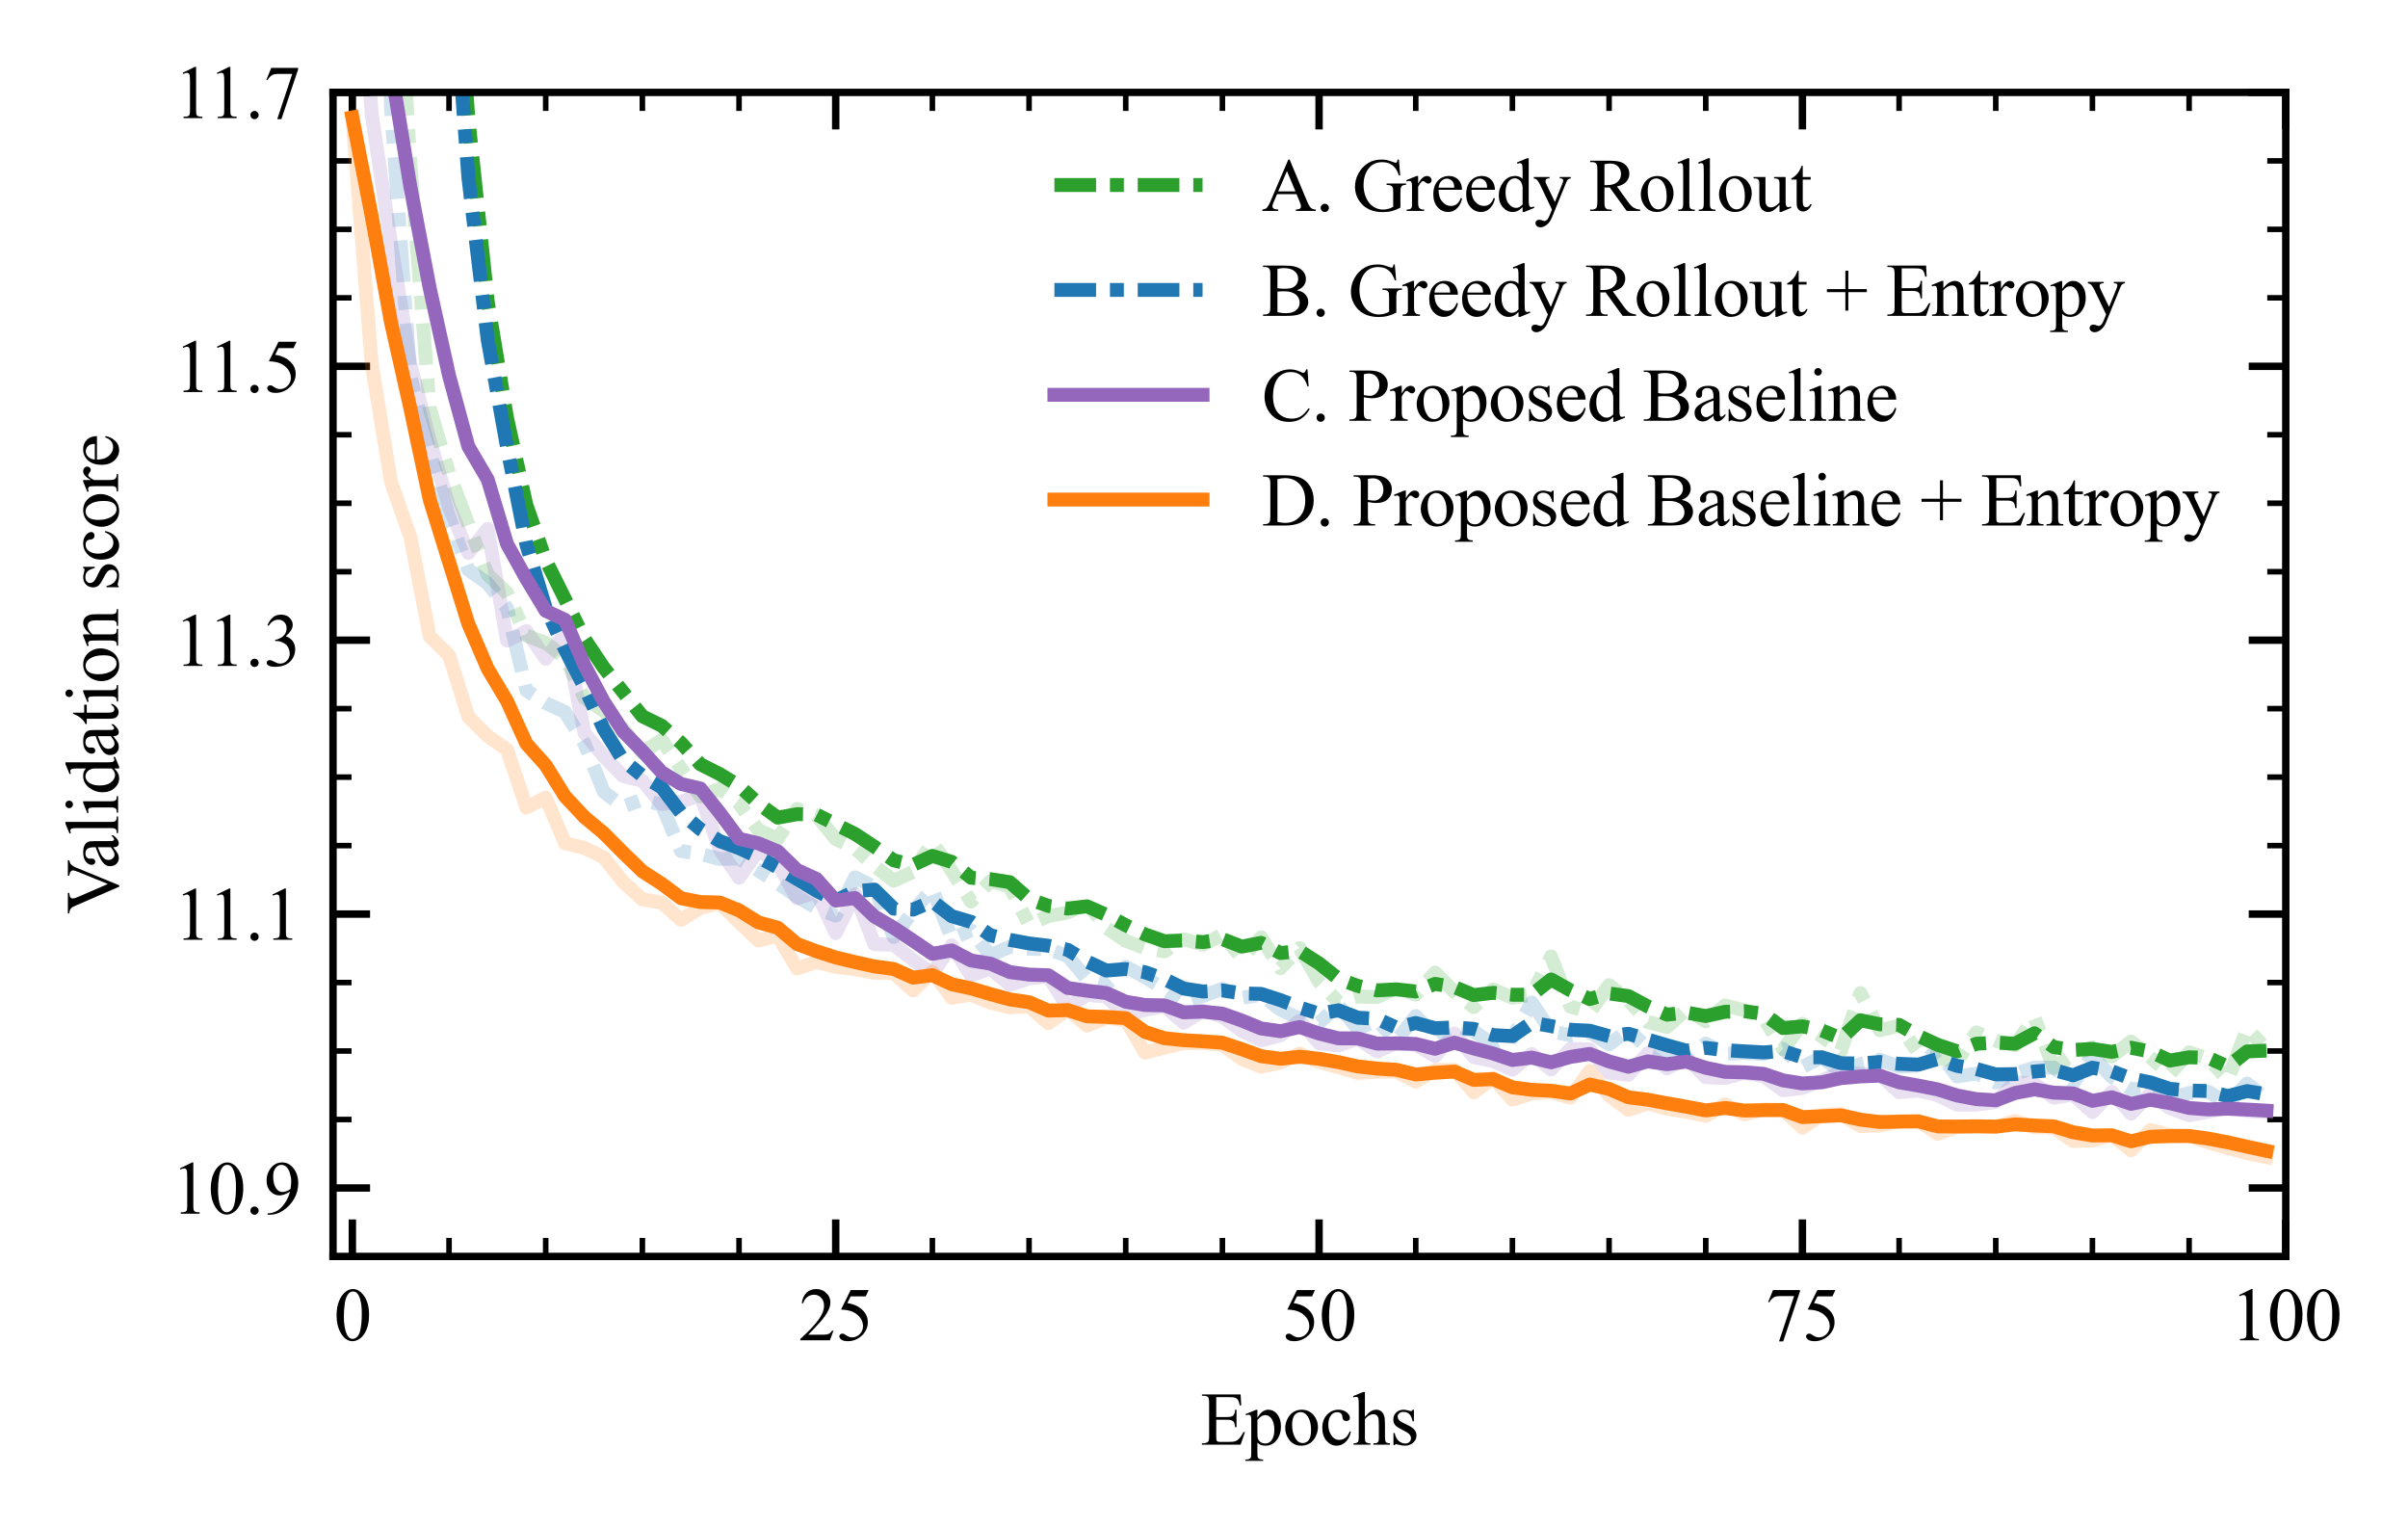 <?xml version="1.0" encoding="utf-8" standalone="no"?>
<!DOCTYPE svg PUBLIC "-//W3C//DTD SVG 1.1//EN"
  "http://www.w3.org/Graphics/SVG/1.1/DTD/svg11.dtd">
<svg height="164.897pt" version="1.1" viewBox="0 0 260.06 164.897" width="260.06pt" xmlns="http://www.w3.org/2000/svg" xmlns:xlink="http://www.w3.org/1999/xlink">
 <defs>
  <style type="text/css">*{stroke-linecap:butt;stroke-linejoin:round;}</style>
 </defs>
 <g id="figure_1">
  <g id="patch_1">
   <path d="M 0 164.897 
L 260.06 164.897 
L 260.06 0 
L 0 0 
z
" style="fill:#ffffff;"/>
  </g>
  <g id="axes_1">
   <g id="patch_2">
    <path d="M 35.966 135.665 
L 246.86 135.665 
L 246.86 9.977 
L 35.966 9.977 
z
" style="fill:#ffffff;"/>
   </g>
   <g id="matplotlib.axis_1">
    <g id="xtick_1">
     <g id="line2d_1">
      <defs>
       <path d="M 0 0 
L 0 -4 
" id="m6aadcbd44c" style="stroke:#000000;stroke-width:0.8;"/>
      </defs>
      <g>
       <use style="stroke:#000000;stroke-width:0.8;" x="38.054" xlink:href="#m6aadcbd44c" y="135.665"/>
      </g>
     </g>
     <g id="line2d_2">
      <defs>
       <path d="M 0 0 
L 0 4 
" id="me095211530" style="stroke:#000000;stroke-width:0.8;"/>
      </defs>
      <g>
       <use style="stroke:#000000;stroke-width:0.8;" x="38.054" xlink:href="#me095211530" y="9.977"/>
      </g>
     </g>
     <g id="text_1">
      <!-- 0 -->
      <g transform="translate(36.054 144.72)scale(0.08 -0.08)">
       <defs>
        <path d="M 231 2094 
Q 231 2819 450 3342 
Q 669 3866 1031 4122 
Q 1313 4325 1613 4325 
Q 2100 4325 2488 3828 
Q 2972 3213 2972 2159 
Q 2972 1422 2759 906 
Q 2547 391 2217 158 
Q 1888 -75 1581 -75 
Q 975 -75 572 641 
Q 231 1244 231 2094 
z
M 844 2016 
Q 844 1141 1059 588 
Q 1238 122 1591 122 
Q 1759 122 1940 273 
Q 2122 425 2216 781 
Q 2359 1319 2359 2297 
Q 2359 3022 2209 3506 
Q 2097 3866 1919 4016 
Q 1791 4119 1609 4119 
Q 1397 4119 1231 3928 
Q 1006 3669 925 3112 
Q 844 2556 844 2016 
z
" id="TimesNewRomanPSMT-30" transform="scale(0.016)"/>
       </defs>
       <use xlink:href="#TimesNewRomanPSMT-30"/>
      </g>
     </g>
    </g>
    <g id="xtick_2">
     <g id="line2d_3">
      <g>
       <use style="stroke:#000000;stroke-width:0.8;" x="90.256" xlink:href="#m6aadcbd44c" y="135.665"/>
      </g>
     </g>
     <g id="line2d_4">
      <g>
       <use style="stroke:#000000;stroke-width:0.8;" x="90.256" xlink:href="#me095211530" y="9.977"/>
      </g>
     </g>
     <g id="text_2">
      <!-- 25 -->
      <g transform="translate(86.256 144.72)scale(0.08 -0.08)">
       <defs>
        <path d="M 2934 816 
L 2638 0 
L 138 0 
L 138 116 
Q 1241 1122 1691 1759 
Q 2141 2397 2141 2925 
Q 2141 3328 1894 3587 
Q 1647 3847 1303 3847 
Q 991 3847 742 3664 
Q 494 3481 375 3128 
L 259 3128 
Q 338 3706 661 4015 
Q 984 4325 1469 4325 
Q 1984 4325 2329 3994 
Q 2675 3663 2675 3213 
Q 2675 2891 2525 2569 
Q 2294 2063 1775 1497 
Q 997 647 803 472 
L 1909 472 
Q 2247 472 2383 497 
Q 2519 522 2628 598 
Q 2738 675 2819 816 
L 2934 816 
z
" id="TimesNewRomanPSMT-32" transform="scale(0.016)"/>
        <path d="M 2778 4238 
L 2534 3706 
L 1259 3706 
L 981 3138 
Q 1809 3016 2294 2522 
Q 2709 2097 2709 1522 
Q 2709 1188 2573 903 
Q 2438 619 2231 419 
Q 2025 219 1772 97 
Q 1413 -75 1034 -75 
Q 653 -75 479 54 
Q 306 184 306 341 
Q 306 428 378 495 
Q 450 563 559 563 
Q 641 563 702 538 
Q 763 513 909 409 
Q 1144 247 1384 247 
Q 1750 247 2026 523 
Q 2303 800 2303 1197 
Q 2303 1581 2056 1914 
Q 1809 2247 1375 2428 
Q 1034 2569 447 2591 
L 1259 4238 
L 2778 4238 
z
" id="TimesNewRomanPSMT-35" transform="scale(0.016)"/>
       </defs>
       <use xlink:href="#TimesNewRomanPSMT-32"/>
       <use x="50" xlink:href="#TimesNewRomanPSMT-35"/>
      </g>
     </g>
    </g>
    <g id="xtick_3">
     <g id="line2d_5">
      <g>
       <use style="stroke:#000000;stroke-width:0.8;" x="142.457" xlink:href="#m6aadcbd44c" y="135.665"/>
      </g>
     </g>
     <g id="line2d_6">
      <g>
       <use style="stroke:#000000;stroke-width:0.8;" x="142.457" xlink:href="#me095211530" y="9.977"/>
      </g>
     </g>
     <g id="text_3">
      <!-- 50 -->
      <g transform="translate(138.457 144.72)scale(0.08 -0.08)">
       <use xlink:href="#TimesNewRomanPSMT-35"/>
       <use x="50" xlink:href="#TimesNewRomanPSMT-30"/>
      </g>
     </g>
    </g>
    <g id="xtick_4">
     <g id="line2d_7">
      <g>
       <use style="stroke:#000000;stroke-width:0.8;" x="194.659" xlink:href="#m6aadcbd44c" y="135.665"/>
      </g>
     </g>
     <g id="line2d_8">
      <g>
       <use style="stroke:#000000;stroke-width:0.8;" x="194.659" xlink:href="#me095211530" y="9.977"/>
      </g>
     </g>
     <g id="text_4">
      <!-- 75 -->
      <g transform="translate(190.659 144.72)scale(0.08 -0.08)">
       <defs>
        <path d="M 644 4238 
L 2916 4238 
L 2916 4119 
L 1503 -88 
L 1153 -88 
L 2419 3728 
L 1253 3728 
Q 900 3728 750 3644 
Q 488 3500 328 3200 
L 238 3234 
L 644 4238 
z
" id="TimesNewRomanPSMT-37" transform="scale(0.016)"/>
       </defs>
       <use xlink:href="#TimesNewRomanPSMT-37"/>
       <use x="50" xlink:href="#TimesNewRomanPSMT-35"/>
      </g>
     </g>
    </g>
    <g id="xtick_5">
     <g id="line2d_9">
      <g>
       <use style="stroke:#000000;stroke-width:0.8;" x="246.86" xlink:href="#m6aadcbd44c" y="135.665"/>
      </g>
     </g>
     <g id="line2d_10">
      <g>
       <use style="stroke:#000000;stroke-width:0.8;" x="246.86" xlink:href="#me095211530" y="9.977"/>
      </g>
     </g>
     <g id="text_5">
      <!-- 100 -->
      <g transform="translate(240.86 144.72)scale(0.08 -0.08)">
       <defs>
        <path d="M 750 3822 
L 1781 4325 
L 1884 4325 
L 1884 747 
Q 1884 391 1914 303 
Q 1944 216 2037 169 
Q 2131 122 2419 116 
L 2419 0 
L 825 0 
L 825 116 
Q 1125 122 1212 167 
Q 1300 213 1334 289 
Q 1369 366 1369 747 
L 1369 3034 
Q 1369 3497 1338 3628 
Q 1316 3728 1258 3775 
Q 1200 3822 1119 3822 
Q 1003 3822 797 3725 
L 750 3822 
z
" id="TimesNewRomanPSMT-31" transform="scale(0.016)"/>
       </defs>
       <use xlink:href="#TimesNewRomanPSMT-31"/>
       <use x="50" xlink:href="#TimesNewRomanPSMT-30"/>
       <use x="100" xlink:href="#TimesNewRomanPSMT-30"/>
      </g>
     </g>
    </g>
    <g id="xtick_6">
     <g id="line2d_11">
      <defs>
       <path d="M 0 0 
L 0 -2 
" id="m81c4d390a3" style="stroke:#000000;stroke-width:0.6;"/>
      </defs>
      <g>
       <use style="stroke:#000000;stroke-width:0.6;" x="48.495" xlink:href="#m81c4d390a3" y="135.665"/>
      </g>
     </g>
     <g id="line2d_12">
      <defs>
       <path d="M 0 0 
L 0 2 
" id="m3012efc16f" style="stroke:#000000;stroke-width:0.6;"/>
      </defs>
      <g>
       <use style="stroke:#000000;stroke-width:0.6;" x="48.495" xlink:href="#m3012efc16f" y="9.977"/>
      </g>
     </g>
    </g>
    <g id="xtick_7">
     <g id="line2d_13">
      <g>
       <use style="stroke:#000000;stroke-width:0.6;" x="58.935" xlink:href="#m81c4d390a3" y="135.665"/>
      </g>
     </g>
     <g id="line2d_14">
      <g>
       <use style="stroke:#000000;stroke-width:0.6;" x="58.935" xlink:href="#m3012efc16f" y="9.977"/>
      </g>
     </g>
    </g>
    <g id="xtick_8">
     <g id="line2d_15">
      <g>
       <use style="stroke:#000000;stroke-width:0.6;" x="69.375" xlink:href="#m81c4d390a3" y="135.665"/>
      </g>
     </g>
     <g id="line2d_16">
      <g>
       <use style="stroke:#000000;stroke-width:0.6;" x="69.375" xlink:href="#m3012efc16f" y="9.977"/>
      </g>
     </g>
    </g>
    <g id="xtick_9">
     <g id="line2d_17">
      <g>
       <use style="stroke:#000000;stroke-width:0.6;" x="79.815" xlink:href="#m81c4d390a3" y="135.665"/>
      </g>
     </g>
     <g id="line2d_18">
      <g>
       <use style="stroke:#000000;stroke-width:0.6;" x="79.815" xlink:href="#m3012efc16f" y="9.977"/>
      </g>
     </g>
    </g>
    <g id="xtick_10">
     <g id="line2d_19">
      <g>
       <use style="stroke:#000000;stroke-width:0.6;" x="100.696" xlink:href="#m81c4d390a3" y="135.665"/>
      </g>
     </g>
     <g id="line2d_20">
      <g>
       <use style="stroke:#000000;stroke-width:0.6;" x="100.696" xlink:href="#m3012efc16f" y="9.977"/>
      </g>
     </g>
    </g>
    <g id="xtick_11">
     <g id="line2d_21">
      <g>
       <use style="stroke:#000000;stroke-width:0.6;" x="111.136" xlink:href="#m81c4d390a3" y="135.665"/>
      </g>
     </g>
     <g id="line2d_22">
      <g>
       <use style="stroke:#000000;stroke-width:0.6;" x="111.136" xlink:href="#m3012efc16f" y="9.977"/>
      </g>
     </g>
    </g>
    <g id="xtick_12">
     <g id="line2d_23">
      <g>
       <use style="stroke:#000000;stroke-width:0.6;" x="121.577" xlink:href="#m81c4d390a3" y="135.665"/>
      </g>
     </g>
     <g id="line2d_24">
      <g>
       <use style="stroke:#000000;stroke-width:0.6;" x="121.577" xlink:href="#m3012efc16f" y="9.977"/>
      </g>
     </g>
    </g>
    <g id="xtick_13">
     <g id="line2d_25">
      <g>
       <use style="stroke:#000000;stroke-width:0.6;" x="132.017" xlink:href="#m81c4d390a3" y="135.665"/>
      </g>
     </g>
     <g id="line2d_26">
      <g>
       <use style="stroke:#000000;stroke-width:0.6;" x="132.017" xlink:href="#m3012efc16f" y="9.977"/>
      </g>
     </g>
    </g>
    <g id="xtick_14">
     <g id="line2d_27">
      <g>
       <use style="stroke:#000000;stroke-width:0.6;" x="152.897" xlink:href="#m81c4d390a3" y="135.665"/>
      </g>
     </g>
     <g id="line2d_28">
      <g>
       <use style="stroke:#000000;stroke-width:0.6;" x="152.897" xlink:href="#m3012efc16f" y="9.977"/>
      </g>
     </g>
    </g>
    <g id="xtick_15">
     <g id="line2d_29">
      <g>
       <use style="stroke:#000000;stroke-width:0.6;" x="163.338" xlink:href="#m81c4d390a3" y="135.665"/>
      </g>
     </g>
     <g id="line2d_30">
      <g>
       <use style="stroke:#000000;stroke-width:0.6;" x="163.338" xlink:href="#m3012efc16f" y="9.977"/>
      </g>
     </g>
    </g>
    <g id="xtick_16">
     <g id="line2d_31">
      <g>
       <use style="stroke:#000000;stroke-width:0.6;" x="173.778" xlink:href="#m81c4d390a3" y="135.665"/>
      </g>
     </g>
     <g id="line2d_32">
      <g>
       <use style="stroke:#000000;stroke-width:0.6;" x="173.778" xlink:href="#m3012efc16f" y="9.977"/>
      </g>
     </g>
    </g>
    <g id="xtick_17">
     <g id="line2d_33">
      <g>
       <use style="stroke:#000000;stroke-width:0.6;" x="184.218" xlink:href="#m81c4d390a3" y="135.665"/>
      </g>
     </g>
     <g id="line2d_34">
      <g>
       <use style="stroke:#000000;stroke-width:0.6;" x="184.218" xlink:href="#m3012efc16f" y="9.977"/>
      </g>
     </g>
    </g>
    <g id="xtick_18">
     <g id="line2d_35">
      <g>
       <use style="stroke:#000000;stroke-width:0.6;" x="205.099" xlink:href="#m81c4d390a3" y="135.665"/>
      </g>
     </g>
     <g id="line2d_36">
      <g>
       <use style="stroke:#000000;stroke-width:0.6;" x="205.099" xlink:href="#m3012efc16f" y="9.977"/>
      </g>
     </g>
    </g>
    <g id="xtick_19">
     <g id="line2d_37">
      <g>
       <use style="stroke:#000000;stroke-width:0.6;" x="215.539" xlink:href="#m81c4d390a3" y="135.665"/>
      </g>
     </g>
     <g id="line2d_38">
      <g>
       <use style="stroke:#000000;stroke-width:0.6;" x="215.539" xlink:href="#m3012efc16f" y="9.977"/>
      </g>
     </g>
    </g>
    <g id="xtick_20">
     <g id="line2d_39">
      <g>
       <use style="stroke:#000000;stroke-width:0.6;" x="225.979" xlink:href="#m81c4d390a3" y="135.665"/>
      </g>
     </g>
     <g id="line2d_40">
      <g>
       <use style="stroke:#000000;stroke-width:0.6;" x="225.979" xlink:href="#m3012efc16f" y="9.977"/>
      </g>
     </g>
    </g>
    <g id="xtick_21">
     <g id="line2d_41">
      <g>
       <use style="stroke:#000000;stroke-width:0.6;" x="236.42" xlink:href="#m81c4d390a3" y="135.665"/>
      </g>
     </g>
     <g id="line2d_42">
      <g>
       <use style="stroke:#000000;stroke-width:0.6;" x="236.42" xlink:href="#m3012efc16f" y="9.977"/>
      </g>
     </g>
    </g>
    <g id="text_6">
     <!-- Epochs -->
     <g transform="translate(129.638 155.986)scale(0.08 -0.08)">
      <defs>
       <path d="M 1338 4006 
L 1338 2331 
L 2269 2331 
Q 2631 2331 2753 2441 
Q 2916 2584 2934 2947 
L 3050 2947 
L 3050 1472 
L 2934 1472 
Q 2891 1781 2847 1869 
Q 2791 1978 2662 2040 
Q 2534 2103 2269 2103 
L 1338 2103 
L 1338 706 
Q 1338 425 1363 364 
Q 1388 303 1450 267 
Q 1513 231 1688 231 
L 2406 231 
Q 2766 231 2928 281 
Q 3091 331 3241 478 
Q 3434 672 3638 1063 
L 3763 1063 
L 3397 0 
L 131 0 
L 131 116 
L 281 116 
Q 431 116 566 188 
Q 666 238 702 338 
Q 738 438 738 747 
L 738 3500 
Q 738 3903 656 3997 
Q 544 4122 281 4122 
L 131 4122 
L 131 4238 
L 3397 4238 
L 3444 3309 
L 3322 3309 
Q 3256 3644 3176 3769 
Q 3097 3894 2941 3959 
Q 2816 4006 2500 4006 
L 1338 4006 
z
" id="TimesNewRomanPSMT-45" transform="scale(0.016)"/>
       <path d="M -6 2578 
L 875 2934 
L 994 2934 
L 994 2266 
Q 1216 2644 1439 2795 
Q 1663 2947 1909 2947 
Q 2341 2947 2628 2609 
Q 2981 2197 2981 1534 
Q 2981 794 2556 309 
Q 2206 -88 1675 -88 
Q 1444 -88 1275 -22 
Q 1150 25 994 166 
L 994 -706 
Q 994 -1000 1030 -1079 
Q 1066 -1159 1155 -1206 
Q 1244 -1253 1478 -1253 
L 1478 -1369 
L -22 -1369 
L -22 -1253 
L 56 -1253 
Q 228 -1256 350 -1188 
Q 409 -1153 442 -1076 
Q 475 -1000 475 -688 
L 475 2019 
Q 475 2297 450 2372 
Q 425 2447 370 2484 
Q 316 2522 222 2522 
Q 147 2522 31 2478 
L -6 2578 
z
M 994 2081 
L 994 1013 
Q 994 666 1022 556 
Q 1066 375 1236 237 
Q 1406 100 1666 100 
Q 1978 100 2172 344 
Q 2425 663 2425 1241 
Q 2425 1897 2138 2250 
Q 1938 2494 1663 2494 
Q 1513 2494 1366 2419 
Q 1253 2363 994 2081 
z
" id="TimesNewRomanPSMT-70" transform="scale(0.016)"/>
       <path d="M 1600 2947 
Q 2250 2947 2644 2453 
Q 2978 2031 2978 1484 
Q 2978 1100 2793 706 
Q 2609 313 2286 112 
Q 1963 -88 1566 -88 
Q 919 -88 538 428 
Q 216 863 216 1403 
Q 216 1797 411 2186 
Q 606 2575 925 2761 
Q 1244 2947 1600 2947 
z
M 1503 2744 
Q 1338 2744 1170 2645 
Q 1003 2547 900 2300 
Q 797 2053 797 1666 
Q 797 1041 1045 587 
Q 1294 134 1700 134 
Q 2003 134 2200 384 
Q 2397 634 2397 1244 
Q 2397 2006 2069 2444 
Q 1847 2744 1503 2744 
z
" id="TimesNewRomanPSMT-6f" transform="scale(0.016)"/>
       <path d="M 2631 1088 
Q 2516 522 2178 217 
Q 1841 -88 1431 -88 
Q 944 -88 581 321 
Q 219 731 219 1428 
Q 219 2103 620 2525 
Q 1022 2947 1584 2947 
Q 2006 2947 2278 2723 
Q 2550 2500 2550 2259 
Q 2550 2141 2473 2067 
Q 2397 1994 2259 1994 
Q 2075 1994 1981 2113 
Q 1928 2178 1911 2362 
Q 1894 2547 1784 2644 
Q 1675 2738 1481 2738 
Q 1169 2738 978 2506 
Q 725 2200 725 1697 
Q 725 1184 976 792 
Q 1228 400 1656 400 
Q 1963 400 2206 609 
Q 2378 753 2541 1131 
L 2631 1088 
z
" id="TimesNewRomanPSMT-63" transform="scale(0.016)"/>
       <path d="M 1041 4444 
L 1041 2350 
Q 1388 2731 1591 2839 
Q 1794 2947 1997 2947 
Q 2241 2947 2416 2812 
Q 2591 2678 2675 2391 
Q 2734 2191 2734 1659 
L 2734 647 
Q 2734 375 2778 275 
Q 2809 200 2884 156 
Q 2959 113 3159 113 
L 3159 0 
L 1753 0 
L 1753 113 
L 1819 113 
Q 2019 113 2097 173 
Q 2175 234 2206 353 
Q 2216 403 2216 647 
L 2216 1659 
Q 2216 2128 2167 2275 
Q 2119 2422 2012 2495 
Q 1906 2569 1756 2569 
Q 1603 2569 1437 2487 
Q 1272 2406 1041 2159 
L 1041 647 
Q 1041 353 1073 281 
Q 1106 209 1195 161 
Q 1284 113 1503 113 
L 1503 0 
L 84 0 
L 84 113 
Q 275 113 384 172 
Q 447 203 484 290 
Q 522 378 522 647 
L 522 3238 
Q 522 3728 498 3840 
Q 475 3953 426 3993 
Q 378 4034 297 4034 
Q 231 4034 84 3984 
L 41 4094 
L 897 4444 
L 1041 4444 
z
" id="TimesNewRomanPSMT-68" transform="scale(0.016)"/>
       <path d="M 2050 2947 
L 2050 1972 
L 1947 1972 
Q 1828 2431 1642 2597 
Q 1456 2763 1169 2763 
Q 950 2763 815 2647 
Q 681 2531 681 2391 
Q 681 2216 781 2091 
Q 878 1963 1175 1819 
L 1631 1597 
Q 2266 1288 2266 781 
Q 2266 391 1970 151 
Q 1675 -88 1309 -88 
Q 1047 -88 709 6 
Q 606 38 541 38 
Q 469 38 428 -44 
L 325 -44 
L 325 978 
L 428 978 
Q 516 541 762 319 
Q 1009 97 1316 97 
Q 1531 97 1667 223 
Q 1803 350 1803 528 
Q 1803 744 1651 891 
Q 1500 1038 1047 1263 
Q 594 1488 453 1669 
Q 313 1847 313 2119 
Q 313 2472 555 2709 
Q 797 2947 1181 2947 
Q 1350 2947 1591 2875 
Q 1750 2828 1803 2828 
Q 1853 2828 1881 2850 
Q 1909 2872 1947 2947 
L 2050 2947 
z
" id="TimesNewRomanPSMT-73" transform="scale(0.016)"/>
      </defs>
      <use xlink:href="#TimesNewRomanPSMT-45"/>
      <use x="61.084" xlink:href="#TimesNewRomanPSMT-70"/>
      <use x="111.084" xlink:href="#TimesNewRomanPSMT-6f"/>
      <use x="161.084" xlink:href="#TimesNewRomanPSMT-63"/>
      <use x="205.469" xlink:href="#TimesNewRomanPSMT-68"/>
      <use x="255.469" xlink:href="#TimesNewRomanPSMT-73"/>
     </g>
    </g>
   </g>
   <g id="matplotlib.axis_2">
    <g id="ytick_1">
     <g id="line2d_43">
      <defs>
       <path d="M 0 0 
L 4 0 
" id="mde254ca56e" style="stroke:#000000;stroke-width:0.8;"/>
      </defs>
      <g>
       <use style="stroke:#000000;stroke-width:0.8;" x="35.966" xlink:href="#mde254ca56e" y="128.271"/>
      </g>
     </g>
     <g id="line2d_44">
      <defs>
       <path d="M 0 0 
L -4 0 
" id="m6e49303a95" style="stroke:#000000;stroke-width:0.8;"/>
      </defs>
      <g>
       <use style="stroke:#000000;stroke-width:0.8;" x="246.86" xlink:href="#m6e49303a95" y="128.271"/>
      </g>
     </g>
     <g id="text_7">
      <!-- 10.9 -->
      <g transform="translate(18.466 131.049)scale(0.08 -0.08)">
       <defs>
        <path d="M 800 606 
Q 947 606 1047 504 
Q 1147 403 1147 259 
Q 1147 116 1045 14 
Q 944 -88 800 -88 
Q 656 -88 554 14 
Q 453 116 453 259 
Q 453 406 554 506 
Q 656 606 800 606 
z
" id="TimesNewRomanPSMT-2e" transform="scale(0.016)"/>
        <path d="M 338 -88 
L 338 28 
Q 744 34 1094 217 
Q 1444 400 1770 856 
Q 2097 1313 2225 1859 
Q 1734 1544 1338 1544 
Q 891 1544 572 1889 
Q 253 2234 253 2806 
Q 253 3363 572 3797 
Q 956 4325 1575 4325 
Q 2097 4325 2469 3894 
Q 2925 3359 2925 2575 
Q 2925 1869 2578 1258 
Q 2231 647 1613 244 
Q 1109 -88 516 -88 
L 338 -88 
z
M 2275 2091 
Q 2331 2497 2331 2741 
Q 2331 3044 2228 3395 
Q 2125 3747 1936 3934 
Q 1747 4122 1506 4122 
Q 1228 4122 1018 3872 
Q 809 3622 809 3128 
Q 809 2469 1088 2097 
Q 1291 1828 1588 1828 
Q 1731 1828 1928 1897 
Q 2125 1966 2275 2091 
z
" id="TimesNewRomanPSMT-39" transform="scale(0.016)"/>
       </defs>
       <use xlink:href="#TimesNewRomanPSMT-31"/>
       <use x="50" xlink:href="#TimesNewRomanPSMT-30"/>
       <use x="100" xlink:href="#TimesNewRomanPSMT-2e"/>
       <use x="125" xlink:href="#TimesNewRomanPSMT-39"/>
      </g>
     </g>
    </g>
    <g id="ytick_2">
     <g id="line2d_45">
      <g>
       <use style="stroke:#000000;stroke-width:0.8;" x="35.966" xlink:href="#mde254ca56e" y="98.698"/>
      </g>
     </g>
     <g id="line2d_46">
      <g>
       <use style="stroke:#000000;stroke-width:0.8;" x="246.86" xlink:href="#m6e49303a95" y="98.698"/>
      </g>
     </g>
     <g id="text_8">
      <!-- 11.1 -->
      <g transform="translate(18.766 101.475)scale(0.08 -0.08)">
       <use xlink:href="#TimesNewRomanPSMT-31"/>
       <use x="46.25" xlink:href="#TimesNewRomanPSMT-31"/>
       <use x="96.25" xlink:href="#TimesNewRomanPSMT-2e"/>
       <use x="121.25" xlink:href="#TimesNewRomanPSMT-31"/>
      </g>
     </g>
    </g>
    <g id="ytick_3">
     <g id="line2d_47">
      <g>
       <use style="stroke:#000000;stroke-width:0.8;" x="35.966" xlink:href="#mde254ca56e" y="69.124"/>
      </g>
     </g>
     <g id="line2d_48">
      <g>
       <use style="stroke:#000000;stroke-width:0.8;" x="246.86" xlink:href="#m6e49303a95" y="69.124"/>
      </g>
     </g>
     <g id="text_9">
      <!-- 11.3 -->
      <g transform="translate(18.766 71.902)scale(0.08 -0.08)">
       <defs>
        <path d="M 325 3431 
Q 506 3859 782 4092 
Q 1059 4325 1472 4325 
Q 1981 4325 2253 3994 
Q 2459 3747 2459 3466 
Q 2459 3003 1878 2509 
Q 2269 2356 2469 2072 
Q 2669 1788 2669 1403 
Q 2669 853 2319 450 
Q 1863 -75 997 -75 
Q 569 -75 414 31 
Q 259 138 259 259 
Q 259 350 332 419 
Q 406 488 509 488 
Q 588 488 669 463 
Q 722 447 909 348 
Q 1097 250 1169 231 
Q 1284 197 1416 197 
Q 1734 197 1970 444 
Q 2206 691 2206 1028 
Q 2206 1275 2097 1509 
Q 2016 1684 1919 1775 
Q 1784 1900 1550 2001 
Q 1316 2103 1072 2103 
L 972 2103 
L 972 2197 
Q 1219 2228 1467 2375 
Q 1716 2522 1828 2728 
Q 1941 2934 1941 3181 
Q 1941 3503 1739 3701 
Q 1538 3900 1238 3900 
Q 753 3900 428 3381 
L 325 3431 
z
" id="TimesNewRomanPSMT-33" transform="scale(0.016)"/>
       </defs>
       <use xlink:href="#TimesNewRomanPSMT-31"/>
       <use x="46.25" xlink:href="#TimesNewRomanPSMT-31"/>
       <use x="96.25" xlink:href="#TimesNewRomanPSMT-2e"/>
       <use x="121.25" xlink:href="#TimesNewRomanPSMT-33"/>
      </g>
     </g>
    </g>
    <g id="ytick_4">
     <g id="line2d_49">
      <g>
       <use style="stroke:#000000;stroke-width:0.8;" x="35.966" xlink:href="#mde254ca56e" y="39.551"/>
      </g>
     </g>
     <g id="line2d_50">
      <g>
       <use style="stroke:#000000;stroke-width:0.8;" x="246.86" xlink:href="#m6e49303a95" y="39.551"/>
      </g>
     </g>
     <g id="text_10">
      <!-- 11.5 -->
      <g transform="translate(18.766 42.328)scale(0.08 -0.08)">
       <use xlink:href="#TimesNewRomanPSMT-31"/>
       <use x="46.25" xlink:href="#TimesNewRomanPSMT-31"/>
       <use x="96.25" xlink:href="#TimesNewRomanPSMT-2e"/>
       <use x="121.25" xlink:href="#TimesNewRomanPSMT-35"/>
      </g>
     </g>
    </g>
    <g id="ytick_5">
     <g id="line2d_51">
      <g>
       <use style="stroke:#000000;stroke-width:0.8;" x="35.966" xlink:href="#mde254ca56e" y="9.977"/>
      </g>
     </g>
     <g id="line2d_52">
      <g>
       <use style="stroke:#000000;stroke-width:0.8;" x="246.86" xlink:href="#m6e49303a95" y="9.977"/>
      </g>
     </g>
     <g id="text_11">
      <!-- 11.7 -->
      <g transform="translate(18.766 12.755)scale(0.08 -0.08)">
       <use xlink:href="#TimesNewRomanPSMT-31"/>
       <use x="46.25" xlink:href="#TimesNewRomanPSMT-31"/>
       <use x="96.25" xlink:href="#TimesNewRomanPSMT-2e"/>
       <use x="121.25" xlink:href="#TimesNewRomanPSMT-37"/>
      </g>
     </g>
    </g>
    <g id="ytick_6">
     <g id="line2d_53">
      <defs>
       <path d="M 0 0 
L 2 0 
" id="m06f8d94049" style="stroke:#000000;stroke-width:0.6;"/>
      </defs>
      <g>
       <use style="stroke:#000000;stroke-width:0.6;" x="35.966" xlink:href="#m06f8d94049" y="135.665"/>
      </g>
     </g>
     <g id="line2d_54">
      <defs>
       <path d="M 0 0 
L -2 0 
" id="m6147db9a74" style="stroke:#000000;stroke-width:0.6;"/>
      </defs>
      <g>
       <use style="stroke:#000000;stroke-width:0.6;" x="246.86" xlink:href="#m6147db9a74" y="135.665"/>
      </g>
     </g>
    </g>
    <g id="ytick_7">
     <g id="line2d_55">
      <g>
       <use style="stroke:#000000;stroke-width:0.6;" x="35.966" xlink:href="#m06f8d94049" y="120.878"/>
      </g>
     </g>
     <g id="line2d_56">
      <g>
       <use style="stroke:#000000;stroke-width:0.6;" x="246.86" xlink:href="#m6147db9a74" y="120.878"/>
      </g>
     </g>
    </g>
    <g id="ytick_8">
     <g id="line2d_57">
      <g>
       <use style="stroke:#000000;stroke-width:0.6;" x="35.966" xlink:href="#m06f8d94049" y="113.485"/>
      </g>
     </g>
     <g id="line2d_58">
      <g>
       <use style="stroke:#000000;stroke-width:0.6;" x="246.86" xlink:href="#m6147db9a74" y="113.485"/>
      </g>
     </g>
    </g>
    <g id="ytick_9">
     <g id="line2d_59">
      <g>
       <use style="stroke:#000000;stroke-width:0.6;" x="35.966" xlink:href="#m06f8d94049" y="106.091"/>
      </g>
     </g>
     <g id="line2d_60">
      <g>
       <use style="stroke:#000000;stroke-width:0.6;" x="246.86" xlink:href="#m6147db9a74" y="106.091"/>
      </g>
     </g>
    </g>
    <g id="ytick_10">
     <g id="line2d_61">
      <g>
       <use style="stroke:#000000;stroke-width:0.6;" x="35.966" xlink:href="#m06f8d94049" y="91.304"/>
      </g>
     </g>
     <g id="line2d_62">
      <g>
       <use style="stroke:#000000;stroke-width:0.6;" x="246.86" xlink:href="#m6147db9a74" y="91.304"/>
      </g>
     </g>
    </g>
    <g id="ytick_11">
     <g id="line2d_63">
      <g>
       <use style="stroke:#000000;stroke-width:0.6;" x="35.966" xlink:href="#m06f8d94049" y="83.911"/>
      </g>
     </g>
     <g id="line2d_64">
      <g>
       <use style="stroke:#000000;stroke-width:0.6;" x="246.86" xlink:href="#m6147db9a74" y="83.911"/>
      </g>
     </g>
    </g>
    <g id="ytick_12">
     <g id="line2d_65">
      <g>
       <use style="stroke:#000000;stroke-width:0.6;" x="35.966" xlink:href="#m06f8d94049" y="76.518"/>
      </g>
     </g>
     <g id="line2d_66">
      <g>
       <use style="stroke:#000000;stroke-width:0.6;" x="246.86" xlink:href="#m6147db9a74" y="76.518"/>
      </g>
     </g>
    </g>
    <g id="ytick_13">
     <g id="line2d_67">
      <g>
       <use style="stroke:#000000;stroke-width:0.6;" x="35.966" xlink:href="#m06f8d94049" y="61.731"/>
      </g>
     </g>
     <g id="line2d_68">
      <g>
       <use style="stroke:#000000;stroke-width:0.6;" x="246.86" xlink:href="#m6147db9a74" y="61.731"/>
      </g>
     </g>
    </g>
    <g id="ytick_14">
     <g id="line2d_69">
      <g>
       <use style="stroke:#000000;stroke-width:0.6;" x="35.966" xlink:href="#m06f8d94049" y="54.338"/>
      </g>
     </g>
     <g id="line2d_70">
      <g>
       <use style="stroke:#000000;stroke-width:0.6;" x="246.86" xlink:href="#m6147db9a74" y="54.338"/>
      </g>
     </g>
    </g>
    <g id="ytick_15">
     <g id="line2d_71">
      <g>
       <use style="stroke:#000000;stroke-width:0.6;" x="35.966" xlink:href="#m06f8d94049" y="46.944"/>
      </g>
     </g>
     <g id="line2d_72">
      <g>
       <use style="stroke:#000000;stroke-width:0.6;" x="246.86" xlink:href="#m6147db9a74" y="46.944"/>
      </g>
     </g>
    </g>
    <g id="ytick_16">
     <g id="line2d_73">
      <g>
       <use style="stroke:#000000;stroke-width:0.6;" x="35.966" xlink:href="#m06f8d94049" y="32.158"/>
      </g>
     </g>
     <g id="line2d_74">
      <g>
       <use style="stroke:#000000;stroke-width:0.6;" x="246.86" xlink:href="#m6147db9a74" y="32.158"/>
      </g>
     </g>
    </g>
    <g id="ytick_17">
     <g id="line2d_75">
      <g>
       <use style="stroke:#000000;stroke-width:0.6;" x="35.966" xlink:href="#m06f8d94049" y="24.764"/>
      </g>
     </g>
     <g id="line2d_76">
      <g>
       <use style="stroke:#000000;stroke-width:0.6;" x="246.86" xlink:href="#m6147db9a74" y="24.764"/>
      </g>
     </g>
    </g>
    <g id="ytick_18">
     <g id="line2d_77">
      <g>
       <use style="stroke:#000000;stroke-width:0.6;" x="35.966" xlink:href="#m06f8d94049" y="17.371"/>
      </g>
     </g>
     <g id="line2d_78">
      <g>
       <use style="stroke:#000000;stroke-width:0.6;" x="246.86" xlink:href="#m6147db9a74" y="17.371"/>
      </g>
     </g>
    </g>
    <g id="text_12">
     <!-- Validation score -->
     <g transform="translate(12.755 98.701)rotate(-90)scale(0.08 -0.08)">
      <defs>
       <path d="M 4544 4238 
L 4544 4122 
Q 4319 4081 4203 3978 
Q 4038 3825 3909 3509 
L 2431 -97 
L 2316 -97 
L 728 3556 
Q 606 3838 556 3900 
Q 478 3997 364 4051 
Q 250 4106 56 4122 
L 56 4238 
L 1788 4238 
L 1788 4122 
Q 1494 4094 1406 4022 
Q 1319 3950 1319 3838 
Q 1319 3681 1463 3350 
L 2541 866 
L 3541 3319 
Q 3688 3681 3688 3822 
Q 3688 3913 3597 3995 
Q 3506 4078 3291 4113 
Q 3275 4116 3238 4122 
L 3238 4238 
L 4544 4238 
z
" id="TimesNewRomanPSMT-56" transform="scale(0.016)"/>
       <path d="M 1822 413 
Q 1381 72 1269 19 
Q 1100 -59 909 -59 
Q 613 -59 420 144 
Q 228 347 228 678 
Q 228 888 322 1041 
Q 450 1253 767 1440 
Q 1084 1628 1822 1897 
L 1822 2009 
Q 1822 2438 1686 2597 
Q 1550 2756 1291 2756 
Q 1094 2756 978 2650 
Q 859 2544 859 2406 
L 866 2225 
Q 866 2081 792 2003 
Q 719 1925 600 1925 
Q 484 1925 411 2006 
Q 338 2088 338 2228 
Q 338 2497 613 2722 
Q 888 2947 1384 2947 
Q 1766 2947 2009 2819 
Q 2194 2722 2281 2516 
Q 2338 2381 2338 1966 
L 2338 994 
Q 2338 584 2353 492 
Q 2369 400 2405 369 
Q 2441 338 2488 338 
Q 2538 338 2575 359 
Q 2641 400 2828 588 
L 2828 413 
Q 2478 -56 2159 -56 
Q 2006 -56 1915 50 
Q 1825 156 1822 413 
z
M 1822 616 
L 1822 1706 
Q 1350 1519 1213 1441 
Q 966 1303 859 1153 
Q 753 1003 753 825 
Q 753 600 887 451 
Q 1022 303 1197 303 
Q 1434 303 1822 616 
z
" id="TimesNewRomanPSMT-61" transform="scale(0.016)"/>
       <path d="M 1184 4444 
L 1184 647 
Q 1184 378 1223 290 
Q 1263 203 1344 158 
Q 1425 113 1647 113 
L 1647 0 
L 244 0 
L 244 113 
Q 441 113 512 153 
Q 584 194 625 287 
Q 666 381 666 647 
L 666 3247 
Q 666 3731 644 3842 
Q 622 3953 573 3993 
Q 525 4034 450 4034 
Q 369 4034 244 3984 
L 191 4094 
L 1044 4444 
L 1184 4444 
z
" id="TimesNewRomanPSMT-6c" transform="scale(0.016)"/>
       <path d="M 928 4444 
Q 1059 4444 1151 4351 
Q 1244 4259 1244 4128 
Q 1244 3997 1151 3903 
Q 1059 3809 928 3809 
Q 797 3809 703 3903 
Q 609 3997 609 4128 
Q 609 4259 701 4351 
Q 794 4444 928 4444 
z
M 1188 2947 
L 1188 647 
Q 1188 378 1227 289 
Q 1266 200 1342 156 
Q 1419 113 1622 113 
L 1622 0 
L 231 0 
L 231 113 
Q 441 113 512 153 
Q 584 194 626 287 
Q 669 381 669 647 
L 669 1750 
Q 669 2216 641 2353 
Q 619 2453 572 2492 
Q 525 2531 444 2531 
Q 356 2531 231 2484 
L 188 2597 
L 1050 2947 
L 1188 2947 
z
" id="TimesNewRomanPSMT-69" transform="scale(0.016)"/>
       <path d="M 2222 322 
Q 2013 103 1813 7 
Q 1613 -88 1381 -88 
Q 913 -88 563 304 
Q 213 697 213 1313 
Q 213 1928 600 2439 
Q 988 2950 1597 2950 
Q 1975 2950 2222 2709 
L 2222 3238 
Q 2222 3728 2198 3840 
Q 2175 3953 2125 3993 
Q 2075 4034 2000 4034 
Q 1919 4034 1784 3984 
L 1744 4094 
L 2597 4444 
L 2738 4444 
L 2738 1134 
Q 2738 631 2761 520 
Q 2784 409 2836 365 
Q 2888 322 2956 322 
Q 3041 322 3181 375 
L 3216 266 
L 2366 -88 
L 2222 -88 
L 2222 322 
z
M 2222 541 
L 2222 2016 
Q 2203 2228 2109 2403 
Q 2016 2578 1861 2667 
Q 1706 2756 1559 2756 
Q 1284 2756 1069 2509 
Q 784 2184 784 1559 
Q 784 928 1059 592 
Q 1334 256 1672 256 
Q 1956 256 2222 541 
z
" id="TimesNewRomanPSMT-64" transform="scale(0.016)"/>
       <path d="M 1031 3803 
L 1031 2863 
L 1700 2863 
L 1700 2644 
L 1031 2644 
L 1031 788 
Q 1031 509 1111 412 
Q 1191 316 1316 316 
Q 1419 316 1516 380 
Q 1613 444 1666 569 
L 1788 569 
Q 1678 263 1478 108 
Q 1278 -47 1066 -47 
Q 922 -47 784 33 
Q 647 113 581 261 
Q 516 409 516 719 
L 516 2644 
L 63 2644 
L 63 2747 
Q 234 2816 414 2980 
Q 594 3144 734 3369 
Q 806 3488 934 3803 
L 1031 3803 
z
" id="TimesNewRomanPSMT-74" transform="scale(0.016)"/>
       <path d="M 1034 2341 
Q 1538 2947 1994 2947 
Q 2228 2947 2397 2830 
Q 2566 2713 2666 2444 
Q 2734 2256 2734 1869 
L 2734 647 
Q 2734 375 2778 278 
Q 2813 200 2889 156 
Q 2966 113 3172 113 
L 3172 0 
L 1756 0 
L 1756 113 
L 1816 113 
Q 2016 113 2095 173 
Q 2175 234 2206 353 
Q 2219 400 2219 647 
L 2219 1819 
Q 2219 2209 2117 2386 
Q 2016 2563 1775 2563 
Q 1403 2563 1034 2156 
L 1034 647 
Q 1034 356 1069 288 
Q 1113 197 1189 155 
Q 1266 113 1500 113 
L 1500 0 
L 84 0 
L 84 113 
L 147 113 
Q 366 113 442 223 
Q 519 334 519 647 
L 519 1709 
Q 519 2225 495 2337 
Q 472 2450 423 2490 
Q 375 2531 294 2531 
Q 206 2531 84 2484 
L 38 2597 
L 900 2947 
L 1034 2947 
L 1034 2341 
z
" id="TimesNewRomanPSMT-6e" transform="scale(0.016)"/>
       <path id="TimesNewRomanPSMT-20" transform="scale(0.016)"/>
       <path d="M 1038 2947 
L 1038 2303 
Q 1397 2947 1775 2947 
Q 1947 2947 2059 2842 
Q 2172 2738 2172 2600 
Q 2172 2478 2090 2393 
Q 2009 2309 1897 2309 
Q 1788 2309 1652 2417 
Q 1516 2525 1450 2525 
Q 1394 2525 1328 2463 
Q 1188 2334 1038 2041 
L 1038 669 
Q 1038 431 1097 309 
Q 1138 225 1241 169 
Q 1344 113 1538 113 
L 1538 0 
L 72 0 
L 72 113 
Q 291 113 397 181 
Q 475 231 506 341 
Q 522 394 522 644 
L 522 1753 
Q 522 2253 501 2348 
Q 481 2444 426 2487 
Q 372 2531 291 2531 
Q 194 2531 72 2484 
L 41 2597 
L 906 2947 
L 1038 2947 
z
" id="TimesNewRomanPSMT-72" transform="scale(0.016)"/>
       <path d="M 681 1784 
Q 678 1147 991 784 
Q 1303 422 1725 422 
Q 2006 422 2214 576 
Q 2422 731 2563 1106 
L 2659 1044 
Q 2594 616 2278 264 
Q 1963 -88 1488 -88 
Q 972 -88 605 314 
Q 238 716 238 1394 
Q 238 2128 614 2539 
Q 991 2950 1559 2950 
Q 2041 2950 2350 2633 
Q 2659 2316 2659 1784 
L 681 1784 
z
M 681 1966 
L 2006 1966 
Q 1991 2241 1941 2353 
Q 1863 2528 1708 2628 
Q 1553 2728 1384 2728 
Q 1125 2728 920 2526 
Q 716 2325 681 1966 
z
" id="TimesNewRomanPSMT-65" transform="scale(0.016)"/>
      </defs>
      <use xlink:href="#TimesNewRomanPSMT-56"/>
      <use x="61.092" xlink:href="#TimesNewRomanPSMT-61"/>
      <use x="105.477" xlink:href="#TimesNewRomanPSMT-6c"/>
      <use x="133.26" xlink:href="#TimesNewRomanPSMT-69"/>
      <use x="161.043" xlink:href="#TimesNewRomanPSMT-64"/>
      <use x="211.043" xlink:href="#TimesNewRomanPSMT-61"/>
      <use x="255.428" xlink:href="#TimesNewRomanPSMT-74"/>
      <use x="283.211" xlink:href="#TimesNewRomanPSMT-69"/>
      <use x="310.994" xlink:href="#TimesNewRomanPSMT-6f"/>
      <use x="360.994" xlink:href="#TimesNewRomanPSMT-6e"/>
      <use x="410.994" xlink:href="#TimesNewRomanPSMT-20"/>
      <use x="435.994" xlink:href="#TimesNewRomanPSMT-73"/>
      <use x="474.91" xlink:href="#TimesNewRomanPSMT-63"/>
      <use x="519.295" xlink:href="#TimesNewRomanPSMT-6f"/>
      <use x="569.295" xlink:href="#TimesNewRomanPSMT-72"/>
      <use x="602.596" xlink:href="#TimesNewRomanPSMT-65"/>
     </g>
    </g>
   </g>
   <g id="line2d_79">
    <path clip-path="url(#pa07e4575d4)" d="M 43.162 -1 
L 44.318 17.636 
L 46.407 44.071 
L 48.495 51.084 
L 50.583 56.605 
L 52.671 62.055 
L 54.759 64.018 
L 56.847 68.627 
L 58.935 69.416 
L 61.023 71.01 
L 63.111 75.351 
L 65.199 76.767 
L 67.287 78.671 
L 69.375 81.274 
L 71.463 79.893 
L 73.551 82.992 
L 75.639 85.992 
L 77.727 85.162 
L 79.815 86.764 
L 81.904 89.626 
L 83.992 90.568 
L 86.08 87.346 
L 88.168 88.015 
L 90.256 90.592 
L 92.344 91.61 
L 94.432 93.488 
L 96.52 95.1 
L 98.608 94.132 
L 100.696 90.958 
L 102.784 94.026 
L 104.872 97.354 
L 106.96 95.15 
L 109.048 95.745 
L 111.136 99.819 
L 113.224 98.919 
L 115.312 98.526 
L 117.4 97.5 
L 119.489 100.176 
L 121.577 101.585 
L 123.665 102.387 
L 125.753 102.723 
L 127.841 101.419 
L 129.929 102 
L 132.017 100.915 
L 134.105 103.42 
L 136.193 101.205 
L 138.281 104.543 
L 140.369 102.363 
L 142.457 106.023 
L 144.545 108.187 
L 146.633 107.602 
L 148.721 107.657 
L 150.809 106.662 
L 152.897 107.394 
L 154.986 105.009 
L 157.074 107.103 
L 159.162 108.744 
L 161.25 106.829 
L 163.338 107.73 
L 165.426 107.414 
L 167.514 103.273 
L 169.602 108.687 
L 171.69 109.282 
L 173.778 106.368 
L 175.866 107.977 
L 177.954 110.344 
L 180.042 110.89 
L 182.13 108.989 
L 184.218 110.278 
L 186.306 108.556 
L 188.394 109.086 
L 190.482 109.918 
L 192.571 113.296 
L 194.659 110.542 
L 196.747 111.91 
L 198.835 113.416 
L 200.923 107.227 
L 203.011 111.244 
L 205.099 110.763 
L 207.187 113.656 
L 209.275 114.255 
L 211.363 114.552 
L 213.451 111.481 
L 215.539 112.379 
L 217.627 112.862 
L 219.715 109.885 
L 221.803 115.299 
L 223.891 113.837 
L 225.979 113.086 
L 228.067 114.064 
L 230.156 112.457 
L 232.244 114.167 
L 234.332 115.975 
L 236.42 113.629 
L 238.508 114.304 
L 240.596 116.595 
L 242.684 111.07 
L 244.772 113.303 
" style="fill:none;stroke:#2ca02c;stroke-dasharray:4.5,1.5,1.5,1.5;stroke-dashoffset:0;stroke-opacity:0.2;stroke-width:1.5;"/>
   </g>
   <g id="line2d_80">
    <path clip-path="url(#pa07e4575d4)" d="M 41.986 -1 
L 42.23 11.667 
L 44.318 40.648 
L 46.407 48.843 
L 48.495 55.756 
L 50.583 61.527 
L 52.671 62.996 
L 54.759 65.673 
L 56.847 74.549 
L 58.935 75.915 
L 61.023 76.875 
L 63.111 80.278 
L 65.199 85.487 
L 67.287 87.104 
L 69.375 86.327 
L 71.463 86.904 
L 73.551 91.896 
L 75.639 92.191 
L 77.727 92.749 
L 79.815 92.696 
L 81.904 94.007 
L 83.992 95.349 
L 86.08 96.8 
L 88.168 98.034 
L 90.256 98.867 
L 92.344 94.729 
L 94.432 95.776 
L 96.52 101.181 
L 98.608 98.379 
L 100.696 95.981 
L 102.784 101.332 
L 104.872 100.463 
L 106.96 103.147 
L 109.048 102.232 
L 111.136 102.445 
L 113.224 102.495 
L 115.312 103.216 
L 117.4 105.731 
L 119.489 106.251 
L 121.577 104.384 
L 123.665 105.502 
L 125.753 106.821 
L 127.841 108.276 
L 129.929 107.537 
L 132.017 106.762 
L 134.105 107.748 
L 136.193 107.391 
L 138.281 108.998 
L 140.369 110.008 
L 142.457 110.433 
L 144.545 108.553 
L 146.633 111.073 
L 148.721 110.184 
L 150.809 112.394 
L 152.897 109.704 
L 154.986 111.868 
L 157.074 110.806 
L 159.162 111.331 
L 161.25 112.778 
L 163.338 112.034 
L 165.426 108.238 
L 167.514 111.357 
L 169.602 111.784 
L 171.69 111.45 
L 173.778 112.759 
L 175.866 111.235 
L 177.954 113.183 
L 180.042 113.796 
L 182.13 114.317 
L 184.218 112.684 
L 186.306 113.776 
L 188.394 113.703 
L 190.482 113.806 
L 192.571 113.252 
L 194.659 115.205 
L 196.747 114.15 
L 198.835 115.762 
L 200.923 114.887 
L 203.011 114.415 
L 205.099 115.17 
L 207.187 115.076 
L 209.275 113.425 
L 211.363 116.215 
L 213.451 115.921 
L 215.539 116.88 
L 217.627 115.938 
L 219.715 115.276 
L 221.803 115.281 
L 223.891 116.969 
L 225.979 114.059 
L 228.067 116.274 
L 230.156 117.601 
L 232.244 117.51 
L 234.332 118.614 
L 236.42 118.018 
L 238.508 117.89 
L 240.596 119.18 
L 242.684 116.997 
L 244.772 118.674 
" style="fill:none;stroke:#1f77b4;stroke-dasharray:4.5,1.5,1.5,1.5;stroke-dashoffset:0;stroke-opacity:0.2;stroke-width:1.5;"/>
   </g>
   <g id="line2d_81">
    <path clip-path="url(#pa07e4575d4)" d="M 39.188 -1 
L 40.142 12.319 
L 42.23 26.27 
L 44.318 39.312 
L 46.407 47.513 
L 48.495 54.701 
L 50.583 59.711 
L 52.671 57.121 
L 54.759 69.175 
L 56.847 68.142 
L 58.935 71.129 
L 61.023 68.395 
L 63.111 79.122 
L 65.199 81.657 
L 67.287 83.791 
L 69.375 84.289 
L 71.463 86.818 
L 73.551 86.555 
L 75.639 85.867 
L 77.727 91.691 
L 79.815 94.784 
L 81.904 91.8 
L 83.992 93.216 
L 86.08 96.991 
L 88.168 96.32 
L 90.256 100.755 
L 92.344 96.556 
L 94.432 101.941 
L 96.52 102.02 
L 98.608 103.642 
L 100.696 105.112 
L 102.784 102.08 
L 104.872 105.338 
L 106.96 104.553 
L 109.048 106.332 
L 111.136 105.64 
L 113.224 105.409 
L 115.312 108.741 
L 117.4 107.416 
L 119.489 107.597 
L 121.577 109.577 
L 123.665 109.045 
L 125.753 108.61 
L 127.841 110.438 
L 129.929 109.124 
L 132.017 109.776 
L 134.105 111.302 
L 136.193 112.327 
L 138.281 111.792 
L 140.369 110.218 
L 142.457 112.642 
L 144.545 112.89 
L 146.633 112.139 
L 148.721 113.528 
L 150.809 112.622 
L 152.897 112.806 
L 154.986 114.022 
L 157.074 111.592 
L 159.162 114.142 
L 161.25 114.564 
L 163.338 115.504 
L 165.426 113.806 
L 167.514 115.468 
L 169.602 113.249 
L 171.69 113.31 
L 173.778 115.829 
L 175.866 116.04 
L 177.954 113.728 
L 180.042 115.369 
L 182.13 114.197 
L 184.218 116.305 
L 186.306 116.39 
L 188.394 115.861 
L 190.482 116.197 
L 192.571 117.715 
L 194.659 117.479 
L 196.747 116.669 
L 198.835 115.727 
L 200.923 115.958 
L 203.011 116.025 
L 205.099 117.922 
L 207.187 117.761 
L 209.275 118.251 
L 211.363 119.272 
L 213.451 119.264 
L 215.539 118.993 
L 217.627 116.833 
L 219.715 117.029 
L 221.803 118.521 
L 223.891 118.175 
L 225.979 120.075 
L 228.067 117.91 
L 230.156 120.245 
L 232.244 118.089 
L 234.332 119.642 
L 236.42 120.424 
L 238.508 120.025 
L 240.596 119.595 
L 242.684 119.949 
L 244.772 120.101 
" style="fill:none;stroke:#9467bd;stroke-linecap:square;stroke-opacity:0.2;stroke-width:1.5;"/>
   </g>
   <g id="line2d_82">
    <path clip-path="url(#pa07e4575d4)" d="M 38.054 12.682 
L 40.142 39.31 
L 42.23 52.049 
L 44.318 57.983 
L 46.407 68.708 
L 48.495 70.764 
L 50.583 77.4 
L 52.671 79.475 
L 54.759 80.944 
L 56.847 87.195 
L 58.935 86.115 
L 61.023 91.042 
L 63.111 91.56 
L 65.199 92.567 
L 67.287 95.212 
L 69.375 97.11 
L 71.463 97.456 
L 73.551 99.325 
L 75.639 98.013 
L 77.727 97.526 
L 79.815 99.566 
L 81.904 101.552 
L 83.992 101.033 
L 86.08 104.571 
L 88.168 103.87 
L 90.256 104.399 
L 92.344 104.639 
L 94.432 105.035 
L 96.52 105.05 
L 98.608 106.952 
L 100.696 104.905 
L 102.784 107.736 
L 104.872 107.399 
L 106.96 108.259 
L 109.048 108.77 
L 111.136 108.665 
L 113.224 110.485 
L 115.312 108.99 
L 117.4 110.741 
L 119.489 109.904 
L 121.577 110.146 
L 123.665 113.65 
L 125.753 113.117 
L 127.841 112.634 
L 129.929 112.617 
L 132.017 112.812 
L 134.105 114.333 
L 136.193 115.173 
L 138.281 114.742 
L 140.369 113.758 
L 142.457 114.661 
L 144.545 115.231 
L 146.633 115.845 
L 148.721 115.727 
L 150.809 115.707 
L 152.897 116.778 
L 154.986 115.546 
L 157.074 115.51 
L 159.162 117.954 
L 161.25 116.386 
L 163.338 118.742 
L 165.426 118.073 
L 167.514 117.92 
L 169.602 118.525 
L 171.69 115.646 
L 173.778 118.288 
L 175.866 119.837 
L 177.954 119.128 
L 180.042 119.717 
L 182.13 120.052 
L 184.218 120.492 
L 186.306 119.244 
L 188.394 120.329 
L 190.482 119.791 
L 192.571 119.853 
L 194.659 121.754 
L 196.747 120.381 
L 198.835 120.29 
L 200.923 121.589 
L 203.011 121.536 
L 205.099 121.051 
L 207.187 121.041 
L 209.275 122.435 
L 211.363 121.659 
L 213.451 121.582 
L 215.539 121.686 
L 217.627 121.045 
L 219.715 121.714 
L 221.803 121.75 
L 223.891 123.206 
L 225.979 123.137 
L 228.067 122.555 
L 230.156 124.201 
L 232.244 122.008 
L 234.332 122.554 
L 236.42 122.64 
L 238.508 123.369 
L 240.596 123.946 
L 242.684 124.52 
L 244.772 124.939 
" style="fill:none;stroke:#ff7f0e;stroke-linecap:square;stroke-opacity:0.2;stroke-width:1.5;"/>
   </g>
   <g id="line2d_83">
    <path clip-path="url(#pa07e4575d4)" d="M 49.591 -1 
L 50.583 12.852 
L 52.671 32.533 
L 54.759 45.127 
L 56.847 54.527 
L 58.935 60.483 
L 61.023 64.694 
L 63.111 68.957 
L 65.199 72.081 
L 67.287 74.717 
L 69.375 77.34 
L 71.463 78.361 
L 73.551 80.213 
L 75.639 82.525 
L 77.727 83.579 
L 79.815 84.853 
L 81.904 86.762 
L 83.992 88.285 
L 86.08 87.909 
L 88.168 87.951 
L 90.256 89.008 
L 92.344 90.048 
L 94.432 91.424 
L 96.52 92.895 
L 98.608 93.389 
L 100.696 92.417 
L 102.784 93.061 
L 104.872 94.778 
L 106.96 94.927 
L 109.048 95.254 
L 111.136 97.08 
L 113.224 97.816 
L 115.312 98.1 
L 117.4 97.86 
L 119.489 98.786 
L 121.577 99.906 
L 123.665 100.898 
L 125.753 101.628 
L 127.841 101.544 
L 129.929 101.727 
L 132.017 101.402 
L 134.105 102.209 
L 136.193 101.807 
L 138.281 102.902 
L 140.369 102.686 
L 142.457 104.021 
L 144.545 105.687 
L 146.633 106.453 
L 148.721 106.935 
L 150.809 106.825 
L 152.897 107.053 
L 154.986 106.235 
L 157.074 106.583 
L 159.162 107.447 
L 161.25 107.2 
L 163.338 107.412 
L 165.426 107.413 
L 167.514 105.757 
L 169.602 106.929 
L 171.69 107.87 
L 173.778 107.269 
L 175.866 107.552 
L 177.954 108.669 
L 180.042 109.557 
L 182.13 109.33 
L 184.218 109.709 
L 186.306 109.248 
L 188.394 109.183 
L 190.482 109.477 
L 192.571 111.005 
L 194.659 110.82 
L 196.747 111.256 
L 198.835 112.12 
L 200.923 110.163 
L 203.011 110.595 
L 205.099 110.662 
L 207.187 111.86 
L 209.275 112.818 
L 211.363 113.512 
L 213.451 112.699 
L 215.539 112.571 
L 217.627 112.688 
L 219.715 111.567 
L 221.803 113.06 
L 223.891 113.371 
L 225.979 113.257 
L 228.067 113.579 
L 230.156 113.131 
L 232.244 113.545 
L 234.332 114.517 
L 236.42 114.162 
L 238.508 114.219 
L 240.596 115.169 
L 242.684 113.53 
L 244.772 113.439 
" style="fill:none;stroke:#2ca02c;stroke-dasharray:4.5,1.5,1.5,1.5;stroke-dashoffset:0;stroke-width:1.5;"/>
   </g>
   <g id="line2d_84">
    <path clip-path="url(#pa07e4575d4)" d="M 49.093 -1 
L 50.583 19.153 
L 52.671 36.69 
L 54.759 48.283 
L 56.847 58.79 
L 58.935 65.64 
L 61.023 70.134 
L 63.111 74.192 
L 65.199 78.71 
L 67.287 82.068 
L 69.375 83.771 
L 71.463 85.025 
L 73.551 87.773 
L 75.639 89.54 
L 77.727 90.823 
L 79.815 91.572 
L 81.904 92.546 
L 83.992 93.667 
L 86.08 94.92 
L 88.168 96.166 
L 90.256 97.246 
L 92.344 96.239 
L 94.432 96.054 
L 96.52 98.105 
L 98.608 98.214 
L 100.696 97.321 
L 102.784 98.925 
L 104.872 99.54 
L 106.96 100.983 
L 109.048 101.483 
L 111.136 101.867 
L 113.224 102.118 
L 115.312 102.557 
L 117.4 103.827 
L 119.489 104.797 
L 121.577 104.632 
L 123.665 104.98 
L 125.753 105.717 
L 127.841 106.74 
L 129.929 107.059 
L 132.017 106.94 
L 134.105 107.263 
L 136.193 107.314 
L 138.281 107.988 
L 140.369 108.796 
L 142.457 109.451 
L 144.545 109.092 
L 146.633 109.884 
L 148.721 110.004 
L 150.809 110.96 
L 152.897 110.458 
L 154.986 111.022 
L 157.074 110.936 
L 159.162 111.094 
L 161.25 111.768 
L 163.338 111.874 
L 165.426 110.42 
L 167.514 110.795 
L 169.602 111.19 
L 171.69 111.294 
L 173.778 111.88 
L 175.866 111.622 
L 177.954 112.246 
L 180.042 112.866 
L 182.13 113.446 
L 184.218 113.141 
L 186.306 113.395 
L 188.394 113.518 
L 190.482 113.633 
L 192.571 113.481 
L 194.659 114.171 
L 196.747 114.162 
L 198.835 114.802 
L 200.923 114.836 
L 203.011 114.668 
L 205.099 114.869 
L 207.187 114.951 
L 209.275 114.341 
L 211.363 115.091 
L 213.451 115.423 
L 215.539 116.006 
L 217.627 115.979 
L 219.715 115.698 
L 221.803 115.531 
L 223.891 116.106 
L 225.979 115.287 
L 228.067 115.682 
L 230.156 116.45 
L 232.244 116.874 
L 234.332 117.57 
L 236.42 117.749 
L 238.508 117.806 
L 240.596 118.355 
L 242.684 117.812 
L 244.772 118.157 
" style="fill:none;stroke:#1f77b4;stroke-dasharray:4.5,1.5,1.5,1.5;stroke-dashoffset:0;stroke-width:1.5;"/>
   </g>
   <g id="line2d_85">
    <path clip-path="url(#pa07e4575d4)" d="M 40.834 -1 
L 42.23 7.407 
L 44.318 20.169 
L 46.407 31.107 
L 48.495 40.545 
L 50.583 48.211 
L 52.671 51.775 
L 54.759 58.735 
L 56.847 62.498 
L 58.935 65.95 
L 61.023 66.928 
L 63.111 71.806 
L 65.199 75.746 
L 67.287 78.964 
L 69.375 81.094 
L 71.463 83.383 
L 73.551 84.652 
L 75.639 85.138 
L 77.727 87.759 
L 79.815 90.569 
L 81.904 91.061 
L 83.992 91.923 
L 86.08 93.95 
L 88.168 94.898 
L 90.256 97.241 
L 92.344 96.967 
L 94.432 98.957 
L 96.52 100.182 
L 98.608 101.566 
L 100.696 102.984 
L 102.784 102.623 
L 104.872 103.709 
L 106.96 104.046 
L 109.048 104.96 
L 111.136 105.232 
L 113.224 105.303 
L 115.312 106.678 
L 117.4 106.973 
L 119.489 107.223 
L 121.577 108.165 
L 123.665 108.517 
L 125.753 108.554 
L 127.841 109.308 
L 129.929 109.234 
L 132.017 109.451 
L 134.105 110.192 
L 136.193 111.046 
L 138.281 111.344 
L 140.369 110.894 
L 142.457 111.593 
L 144.545 112.112 
L 146.633 112.123 
L 148.721 112.685 
L 150.809 112.66 
L 152.897 112.718 
L 154.986 113.24 
L 157.074 112.581 
L 159.162 113.205 
L 161.25 113.749 
L 163.338 114.451 
L 165.426 114.193 
L 167.514 114.703 
L 169.602 114.121 
L 171.69 113.797 
L 173.778 114.61 
L 175.866 115.182 
L 177.954 114.6 
L 180.042 114.908 
L 182.13 114.624 
L 184.218 115.296 
L 186.306 115.734 
L 188.394 115.785 
L 190.482 115.95 
L 192.571 116.656 
L 194.659 116.985 
L 196.747 116.859 
L 198.835 116.406 
L 200.923 116.227 
L 203.011 116.146 
L 205.099 116.857 
L 207.187 117.218 
L 209.275 117.631 
L 211.363 118.287 
L 213.451 118.678 
L 215.539 118.804 
L 217.627 118.016 
L 219.715 117.621 
L 221.803 117.981 
L 223.891 118.058 
L 225.979 118.865 
L 228.067 118.483 
L 230.156 119.188 
L 232.244 118.748 
L 234.332 119.106 
L 236.42 119.633 
L 238.508 119.79 
L 240.596 119.712 
L 242.684 119.807 
L 244.772 119.924 
" style="fill:none;stroke:#9467bd;stroke-linecap:square;stroke-width:1.5;"/>
   </g>
   <g id="line2d_86">
    <path clip-path="url(#pa07e4575d4)" d="M 38.054 12.682 
L 40.142 23.333 
L 42.23 34.82 
L 44.318 44.085 
L 46.407 53.934 
L 48.495 60.666 
L 50.583 67.36 
L 52.671 72.206 
L 54.759 75.701 
L 56.847 80.299 
L 58.935 82.625 
L 61.023 85.992 
L 63.111 88.219 
L 65.199 89.958 
L 67.287 92.06 
L 69.375 94.08 
L 71.463 95.43 
L 73.551 96.988 
L 75.639 97.398 
L 77.727 97.449 
L 79.815 98.296 
L 81.904 99.598 
L 83.992 100.172 
L 86.08 101.932 
L 88.168 102.707 
L 90.256 103.384 
L 92.344 103.886 
L 94.432 104.346 
L 96.52 104.628 
L 98.608 105.557 
L 100.696 105.297 
L 102.784 106.272 
L 104.872 106.723 
L 106.96 107.338 
L 109.048 107.91 
L 111.136 108.212 
L 113.224 109.121 
L 115.312 109.069 
L 117.4 109.738 
L 119.489 109.804 
L 121.577 109.941 
L 123.665 111.425 
L 125.753 112.101 
L 127.841 112.315 
L 129.929 112.436 
L 132.017 112.586 
L 134.105 113.285 
L 136.193 114.04 
L 138.281 114.321 
L 140.369 114.096 
L 142.457 114.322 
L 144.545 114.685 
L 146.633 115.149 
L 148.721 115.38 
L 150.809 115.511 
L 152.897 116.018 
L 154.986 115.829 
L 157.074 115.702 
L 159.162 116.603 
L 161.25 116.516 
L 163.338 117.406 
L 165.426 117.673 
L 167.514 117.772 
L 169.602 118.073 
L 171.69 117.102 
L 173.778 117.577 
L 175.866 118.481 
L 177.954 118.74 
L 180.042 119.131 
L 182.13 119.499 
L 184.218 119.896 
L 186.306 119.635 
L 188.394 119.913 
L 190.482 119.864 
L 192.571 119.86 
L 194.659 120.617 
L 196.747 120.523 
L 198.835 120.429 
L 200.923 120.893 
L 203.011 121.15 
L 205.099 121.11 
L 207.187 121.083 
L 209.275 121.623 
L 211.363 121.638 
L 213.451 121.616 
L 215.539 121.644 
L 217.627 121.404 
L 219.715 121.528 
L 221.803 121.617 
L 223.891 122.253 
L 225.979 122.606 
L 228.067 122.586 
L 230.156 123.232 
L 232.244 122.742 
L 234.332 122.667 
L 236.42 122.656 
L 238.508 122.941 
L 240.596 123.343 
L 242.684 123.814 
L 244.772 124.264 
" style="fill:none;stroke:#ff7f0e;stroke-linecap:square;stroke-width:1.5;"/>
   </g>
   <g id="patch_3">
    <path d="M 35.966 135.665 
L 35.966 9.977 
" style="fill:none;stroke:#000000;stroke-linecap:square;stroke-linejoin:miter;stroke-width:0.8;"/>
   </g>
   <g id="patch_4">
    <path d="M 246.86 135.665 
L 246.86 9.977 
" style="fill:none;stroke:#000000;stroke-linecap:square;stroke-linejoin:miter;stroke-width:0.8;"/>
   </g>
   <g id="patch_5">
    <path d="M 35.966 135.665 
L 246.86 135.665 
" style="fill:none;stroke:#000000;stroke-linecap:square;stroke-linejoin:miter;stroke-width:0.8;"/>
   </g>
   <g id="patch_6">
    <path d="M 35.966 9.977 
L 246.86 9.977 
" style="fill:none;stroke:#000000;stroke-linecap:square;stroke-linejoin:miter;stroke-width:0.8;"/>
   </g>
   <g id="legend_1">
    <g id="line2d_87">
     <path d="M 113.873 19.977 
L 129.873 19.977 
" style="fill:none;stroke:#2ca02c;stroke-dasharray:4.5,1.5,1.5,1.5;stroke-dashoffset:0;stroke-width:1.5;"/>
    </g>
    <g id="line2d_88"/>
    <g id="text_13">
     <!-- A. Greedy Rollout -->
     <g transform="translate(136.273 22.777)scale(0.08 -0.08)">
      <defs>
       <path d="M 2928 1419 
L 1288 1419 
L 1000 750 
Q 894 503 894 381 
Q 894 284 986 211 
Q 1078 138 1384 116 
L 1384 0 
L 50 0 
L 50 116 
Q 316 163 394 238 
Q 553 388 747 847 
L 2238 4334 
L 2347 4334 
L 3822 809 
Q 4000 384 4145 257 
Q 4291 131 4550 116 
L 4550 0 
L 2878 0 
L 2878 116 
Q 3131 128 3220 200 
Q 3309 272 3309 375 
Q 3309 513 3184 809 
L 2928 1419 
z
M 2841 1650 
L 2122 3363 
L 1384 1650 
L 2841 1650 
z
" id="TimesNewRomanPSMT-41" transform="scale(0.016)"/>
       <path d="M 3928 4334 
L 4038 2997 
L 3928 2997 
Q 3763 3497 3500 3750 
Q 3122 4116 2528 4116 
Q 1719 4116 1297 3475 
Q 944 2934 944 2188 
Q 944 1581 1178 1081 
Q 1413 581 1792 348 
Q 2172 116 2572 116 
Q 2806 116 3025 175 
Q 3244 234 3447 350 
L 3447 1575 
Q 3447 1894 3398 1992 
Q 3350 2091 3248 2142 
Q 3147 2194 2891 2194 
L 2891 2313 
L 4531 2313 
L 4531 2194 
L 4453 2194 
Q 4209 2194 4119 2031 
Q 4056 1916 4056 1575 
L 4056 278 
Q 3697 84 3347 -6 
Q 2997 -97 2569 -97 
Q 1341 -97 703 691 
Q 225 1281 225 2053 
Q 225 2613 494 3125 
Q 813 3734 1369 4063 
Q 1834 4334 2469 4334 
Q 2700 4334 2889 4296 
Q 3078 4259 3425 4131 
Q 3600 4066 3659 4066 
Q 3719 4066 3761 4120 
Q 3803 4175 3813 4334 
L 3928 4334 
z
" id="TimesNewRomanPSMT-47" transform="scale(0.016)"/>
       <path d="M 38 2863 
L 1372 2863 
L 1372 2747 
L 1306 2747 
Q 1166 2747 1095 2686 
Q 1025 2625 1025 2534 
Q 1025 2413 1128 2197 
L 1825 753 
L 2466 2334 
Q 2519 2463 2519 2588 
Q 2519 2644 2497 2672 
Q 2472 2706 2419 2726 
Q 2366 2747 2231 2747 
L 2231 2863 
L 3163 2863 
L 3163 2747 
Q 3047 2734 2984 2696 
Q 2922 2659 2847 2556 
Q 2819 2513 2741 2316 
L 1575 -541 
Q 1406 -956 1132 -1168 
Q 859 -1381 606 -1381 
Q 422 -1381 303 -1275 
Q 184 -1169 184 -1031 
Q 184 -900 270 -820 
Q 356 -741 506 -741 
Q 609 -741 788 -809 
Q 913 -856 944 -856 
Q 1038 -856 1148 -759 
Q 1259 -663 1372 -384 
L 1575 113 
L 547 2272 
Q 500 2369 397 2513 
Q 319 2622 269 2659 
Q 197 2709 38 2747 
L 38 2863 
z
" id="TimesNewRomanPSMT-79" transform="scale(0.016)"/>
       <path d="M 4325 0 
L 3194 0 
L 1759 1981 
Q 1600 1975 1500 1975 
Q 1459 1975 1412 1976 
Q 1366 1978 1316 1981 
L 1316 750 
Q 1316 350 1403 253 
Q 1522 116 1759 116 
L 1925 116 
L 1925 0 
L 109 0 
L 109 116 
L 269 116 
Q 538 116 653 291 
Q 719 388 719 750 
L 719 3488 
Q 719 3888 631 3984 
Q 509 4122 269 4122 
L 109 4122 
L 109 4238 
L 1653 4238 
Q 2328 4238 2648 4139 
Q 2969 4041 3192 3777 
Q 3416 3513 3416 3147 
Q 3416 2756 3161 2468 
Q 2906 2181 2372 2063 
L 3247 847 
Q 3547 428 3762 290 
Q 3978 153 4325 116 
L 4325 0 
z
M 1316 2178 
Q 1375 2178 1419 2176 
Q 1463 2175 1491 2175 
Q 2097 2175 2405 2437 
Q 2713 2700 2713 3106 
Q 2713 3503 2464 3751 
Q 2216 4000 1806 4000 
Q 1625 4000 1316 3941 
L 1316 2178 
z
" id="TimesNewRomanPSMT-52" transform="scale(0.016)"/>
       <path d="M 2709 2863 
L 2709 1128 
Q 2709 631 2732 520 
Q 2756 409 2807 365 
Q 2859 322 2928 322 
Q 3025 322 3147 375 
L 3191 266 
L 2334 -88 
L 2194 -88 
L 2194 519 
Q 1825 119 1631 15 
Q 1438 -88 1222 -88 
Q 981 -88 804 51 
Q 628 191 559 409 
Q 491 628 491 1028 
L 491 2306 
Q 491 2509 447 2587 
Q 403 2666 317 2708 
Q 231 2750 6 2747 
L 6 2863 
L 1009 2863 
L 1009 947 
Q 1009 547 1148 422 
Q 1288 297 1484 297 
Q 1619 297 1789 381 
Q 1959 466 2194 703 
L 2194 2325 
Q 2194 2569 2105 2655 
Q 2016 2741 1734 2747 
L 1734 2863 
L 2709 2863 
z
" id="TimesNewRomanPSMT-75" transform="scale(0.016)"/>
      </defs>
      <use xlink:href="#TimesNewRomanPSMT-41"/>
      <use x="72.217" xlink:href="#TimesNewRomanPSMT-2e"/>
      <use x="97.217" xlink:href="#TimesNewRomanPSMT-20"/>
      <use x="122.217" xlink:href="#TimesNewRomanPSMT-47"/>
      <use x="194.434" xlink:href="#TimesNewRomanPSMT-72"/>
      <use x="227.734" xlink:href="#TimesNewRomanPSMT-65"/>
      <use x="272.119" xlink:href="#TimesNewRomanPSMT-65"/>
      <use x="316.504" xlink:href="#TimesNewRomanPSMT-64"/>
      <use x="366.504" xlink:href="#TimesNewRomanPSMT-79"/>
      <use x="416.504" xlink:href="#TimesNewRomanPSMT-20"/>
      <use x="441.504" xlink:href="#TimesNewRomanPSMT-52"/>
      <use x="508.203" xlink:href="#TimesNewRomanPSMT-6f"/>
      <use x="558.203" xlink:href="#TimesNewRomanPSMT-6c"/>
      <use x="585.986" xlink:href="#TimesNewRomanPSMT-6c"/>
      <use x="613.77" xlink:href="#TimesNewRomanPSMT-6f"/>
      <use x="663.77" xlink:href="#TimesNewRomanPSMT-75"/>
      <use x="713.77" xlink:href="#TimesNewRomanPSMT-74"/>
     </g>
    </g>
    <g id="line2d_89">
     <path d="M 113.873 31.304 
L 129.873 31.304 
" style="fill:none;stroke:#1f77b4;stroke-dasharray:4.5,1.5,1.5,1.5;stroke-dashoffset:0;stroke-width:1.5;"/>
    </g>
    <g id="line2d_90"/>
    <g id="text_14">
     <!-- B. Greedy Rollout + Entropy -->
     <g transform="translate(136.273 34.104)scale(0.08 -0.08)">
      <defs>
       <path d="M 2956 2163 
Q 3397 2069 3616 1863 
Q 3919 1575 3919 1159 
Q 3919 844 3719 555 
Q 3519 266 3170 133 
Q 2822 0 2106 0 
L 106 0 
L 106 116 
L 266 116 
Q 531 116 647 284 
Q 719 394 719 750 
L 719 3488 
Q 719 3881 628 3984 
Q 506 4122 266 4122 
L 106 4122 
L 106 4238 
L 1938 4238 
Q 2450 4238 2759 4163 
Q 3228 4050 3475 3764 
Q 3722 3478 3722 3106 
Q 3722 2788 3528 2536 
Q 3334 2284 2956 2163 
z
M 1319 2331 
Q 1434 2309 1582 2298 
Q 1731 2288 1909 2288 
Q 2366 2288 2595 2386 
Q 2825 2484 2947 2687 
Q 3069 2891 3069 3131 
Q 3069 3503 2766 3765 
Q 2463 4028 1881 4028 
Q 1569 4028 1319 3959 
L 1319 2331 
z
M 1319 306 
Q 1681 222 2034 222 
Q 2600 222 2897 476 
Q 3194 731 3194 1106 
Q 3194 1353 3059 1581 
Q 2925 1809 2622 1940 
Q 2319 2072 1872 2072 
Q 1678 2072 1540 2065 
Q 1403 2059 1319 2044 
L 1319 306 
z
" id="TimesNewRomanPSMT-42" transform="scale(0.016)"/>
       <path d="M 1672 441 
L 1672 2000 
L 116 2000 
L 116 2256 
L 1672 2256 
L 1672 3809 
L 1922 3809 
L 1922 2256 
L 3484 2256 
L 3484 2000 
L 1922 2000 
L 1922 441 
L 1672 441 
z
" id="TimesNewRomanPSMT-2b" transform="scale(0.016)"/>
      </defs>
      <use xlink:href="#TimesNewRomanPSMT-42"/>
      <use x="66.699" xlink:href="#TimesNewRomanPSMT-2e"/>
      <use x="91.699" xlink:href="#TimesNewRomanPSMT-20"/>
      <use x="116.699" xlink:href="#TimesNewRomanPSMT-47"/>
      <use x="188.916" xlink:href="#TimesNewRomanPSMT-72"/>
      <use x="222.217" xlink:href="#TimesNewRomanPSMT-65"/>
      <use x="266.602" xlink:href="#TimesNewRomanPSMT-65"/>
      <use x="310.986" xlink:href="#TimesNewRomanPSMT-64"/>
      <use x="360.986" xlink:href="#TimesNewRomanPSMT-79"/>
      <use x="410.986" xlink:href="#TimesNewRomanPSMT-20"/>
      <use x="435.986" xlink:href="#TimesNewRomanPSMT-52"/>
      <use x="502.686" xlink:href="#TimesNewRomanPSMT-6f"/>
      <use x="552.686" xlink:href="#TimesNewRomanPSMT-6c"/>
      <use x="580.469" xlink:href="#TimesNewRomanPSMT-6c"/>
      <use x="608.252" xlink:href="#TimesNewRomanPSMT-6f"/>
      <use x="658.252" xlink:href="#TimesNewRomanPSMT-75"/>
      <use x="708.252" xlink:href="#TimesNewRomanPSMT-74"/>
      <use x="736.035" xlink:href="#TimesNewRomanPSMT-20"/>
      <use x="761.035" xlink:href="#TimesNewRomanPSMT-2b"/>
      <use x="817.432" xlink:href="#TimesNewRomanPSMT-20"/>
      <use x="842.432" xlink:href="#TimesNewRomanPSMT-45"/>
      <use x="903.516" xlink:href="#TimesNewRomanPSMT-6e"/>
      <use x="953.516" xlink:href="#TimesNewRomanPSMT-74"/>
      <use x="981.299" xlink:href="#TimesNewRomanPSMT-72"/>
      <use x="1014.6" xlink:href="#TimesNewRomanPSMT-6f"/>
      <use x="1064.6" xlink:href="#TimesNewRomanPSMT-70"/>
      <use x="1114.6" xlink:href="#TimesNewRomanPSMT-79"/>
     </g>
    </g>
    <g id="line2d_91">
     <path d="M 113.873 42.63 
L 129.873 42.63 
" style="fill:none;stroke:#9467bd;stroke-linecap:square;stroke-width:1.5;"/>
    </g>
    <g id="line2d_92"/>
    <g id="text_15">
     <!-- C. Proposed Baseline -->
     <g transform="translate(136.273 45.43)scale(0.08 -0.08)">
      <defs>
       <path d="M 3853 4334 
L 3950 2894 
L 3853 2894 
Q 3659 3541 3300 3825 
Q 2941 4109 2438 4109 
Q 2016 4109 1675 3895 
Q 1334 3681 1139 3212 
Q 944 2744 944 2047 
Q 944 1472 1128 1050 
Q 1313 628 1683 403 
Q 2053 178 2528 178 
Q 2941 178 3256 354 
Q 3572 531 3950 1056 
L 4047 994 
Q 3728 428 3303 165 
Q 2878 -97 2294 -97 
Q 1241 -97 663 684 
Q 231 1266 231 2053 
Q 231 2688 515 3219 
Q 800 3750 1298 4042 
Q 1797 4334 2388 4334 
Q 2847 4334 3294 4109 
Q 3425 4041 3481 4041 
Q 3566 4041 3628 4100 
Q 3709 4184 3744 4334 
L 3853 4334 
z
" id="TimesNewRomanPSMT-43" transform="scale(0.016)"/>
       <path d="M 1313 1984 
L 1313 750 
Q 1313 350 1400 253 
Q 1519 116 1759 116 
L 1922 116 
L 1922 0 
L 106 0 
L 106 116 
L 266 116 
Q 534 116 650 291 
Q 713 388 713 750 
L 713 3488 
Q 713 3888 628 3984 
Q 506 4122 266 4122 
L 106 4122 
L 106 4238 
L 1659 4238 
Q 2228 4238 2556 4120 
Q 2884 4003 3109 3725 
Q 3334 3447 3334 3066 
Q 3334 2547 2992 2222 
Q 2650 1897 2025 1897 
Q 1872 1897 1694 1919 
Q 1516 1941 1313 1984 
z
M 1313 2163 
Q 1478 2131 1606 2115 
Q 1734 2100 1825 2100 
Q 2150 2100 2386 2351 
Q 2622 2603 2622 3003 
Q 2622 3278 2509 3514 
Q 2397 3750 2190 3867 
Q 1984 3984 1722 3984 
Q 1563 3984 1313 3925 
L 1313 2163 
z
" id="TimesNewRomanPSMT-50" transform="scale(0.016)"/>
      </defs>
      <use xlink:href="#TimesNewRomanPSMT-43"/>
      <use x="66.699" xlink:href="#TimesNewRomanPSMT-2e"/>
      <use x="91.699" xlink:href="#TimesNewRomanPSMT-20"/>
      <use x="116.699" xlink:href="#TimesNewRomanPSMT-50"/>
      <use x="172.314" xlink:href="#TimesNewRomanPSMT-72"/>
      <use x="205.615" xlink:href="#TimesNewRomanPSMT-6f"/>
      <use x="255.615" xlink:href="#TimesNewRomanPSMT-70"/>
      <use x="305.615" xlink:href="#TimesNewRomanPSMT-6f"/>
      <use x="355.615" xlink:href="#TimesNewRomanPSMT-73"/>
      <use x="394.531" xlink:href="#TimesNewRomanPSMT-65"/>
      <use x="438.916" xlink:href="#TimesNewRomanPSMT-64"/>
      <use x="488.916" xlink:href="#TimesNewRomanPSMT-20"/>
      <use x="513.916" xlink:href="#TimesNewRomanPSMT-42"/>
      <use x="580.615" xlink:href="#TimesNewRomanPSMT-61"/>
      <use x="625" xlink:href="#TimesNewRomanPSMT-73"/>
      <use x="663.916" xlink:href="#TimesNewRomanPSMT-65"/>
      <use x="708.301" xlink:href="#TimesNewRomanPSMT-6c"/>
      <use x="736.084" xlink:href="#TimesNewRomanPSMT-69"/>
      <use x="763.867" xlink:href="#TimesNewRomanPSMT-6e"/>
      <use x="813.867" xlink:href="#TimesNewRomanPSMT-65"/>
     </g>
    </g>
    <g id="line2d_93">
     <path d="M 113.873 53.941 
L 129.873 53.941 
" style="fill:none;stroke:#ff7f0e;stroke-linecap:square;stroke-width:1.5;"/>
    </g>
    <g id="line2d_94"/>
    <g id="text_16">
     <!-- D. Proposed Baseline + Entropy -->
     <g transform="translate(136.273 56.741)scale(0.08 -0.08)">
      <defs>
       <path d="M 109 0 
L 109 116 
L 269 116 
Q 538 116 650 288 
Q 719 391 719 750 
L 719 3488 
Q 719 3884 631 3984 
Q 509 4122 269 4122 
L 109 4122 
L 109 4238 
L 1834 4238 
Q 2784 4238 3279 4022 
Q 3775 3806 4076 3303 
Q 4378 2800 4378 2141 
Q 4378 1256 3841 663 
Q 3238 0 2003 0 
L 109 0 
z
M 1319 306 
Q 1716 219 1984 219 
Q 2709 219 3187 728 
Q 3666 1238 3666 2109 
Q 3666 2988 3187 3494 
Q 2709 4000 1959 4000 
Q 1678 4000 1319 3909 
L 1319 306 
z
" id="TimesNewRomanPSMT-44" transform="scale(0.016)"/>
      </defs>
      <use xlink:href="#TimesNewRomanPSMT-44"/>
      <use x="72.217" xlink:href="#TimesNewRomanPSMT-2e"/>
      <use x="97.217" xlink:href="#TimesNewRomanPSMT-20"/>
      <use x="122.217" xlink:href="#TimesNewRomanPSMT-50"/>
      <use x="177.832" xlink:href="#TimesNewRomanPSMT-72"/>
      <use x="211.133" xlink:href="#TimesNewRomanPSMT-6f"/>
      <use x="261.133" xlink:href="#TimesNewRomanPSMT-70"/>
      <use x="311.133" xlink:href="#TimesNewRomanPSMT-6f"/>
      <use x="361.133" xlink:href="#TimesNewRomanPSMT-73"/>
      <use x="400.049" xlink:href="#TimesNewRomanPSMT-65"/>
      <use x="444.434" xlink:href="#TimesNewRomanPSMT-64"/>
      <use x="494.434" xlink:href="#TimesNewRomanPSMT-20"/>
      <use x="519.434" xlink:href="#TimesNewRomanPSMT-42"/>
      <use x="586.133" xlink:href="#TimesNewRomanPSMT-61"/>
      <use x="630.518" xlink:href="#TimesNewRomanPSMT-73"/>
      <use x="669.434" xlink:href="#TimesNewRomanPSMT-65"/>
      <use x="713.818" xlink:href="#TimesNewRomanPSMT-6c"/>
      <use x="741.602" xlink:href="#TimesNewRomanPSMT-69"/>
      <use x="769.385" xlink:href="#TimesNewRomanPSMT-6e"/>
      <use x="819.385" xlink:href="#TimesNewRomanPSMT-65"/>
      <use x="863.77" xlink:href="#TimesNewRomanPSMT-20"/>
      <use x="888.77" xlink:href="#TimesNewRomanPSMT-2b"/>
      <use x="945.166" xlink:href="#TimesNewRomanPSMT-20"/>
      <use x="970.166" xlink:href="#TimesNewRomanPSMT-45"/>
      <use x="1031.25" xlink:href="#TimesNewRomanPSMT-6e"/>
      <use x="1081.25" xlink:href="#TimesNewRomanPSMT-74"/>
      <use x="1109.033" xlink:href="#TimesNewRomanPSMT-72"/>
      <use x="1142.334" xlink:href="#TimesNewRomanPSMT-6f"/>
      <use x="1192.334" xlink:href="#TimesNewRomanPSMT-70"/>
      <use x="1242.334" xlink:href="#TimesNewRomanPSMT-79"/>
     </g>
    </g>
   </g>
  </g>
 </g>
 <defs>
  <clipPath id="pa07e4575d4">
   <rect height="125.687" width="210.894" x="35.966" y="9.977"/>
  </clipPath>
 </defs>
</svg>
